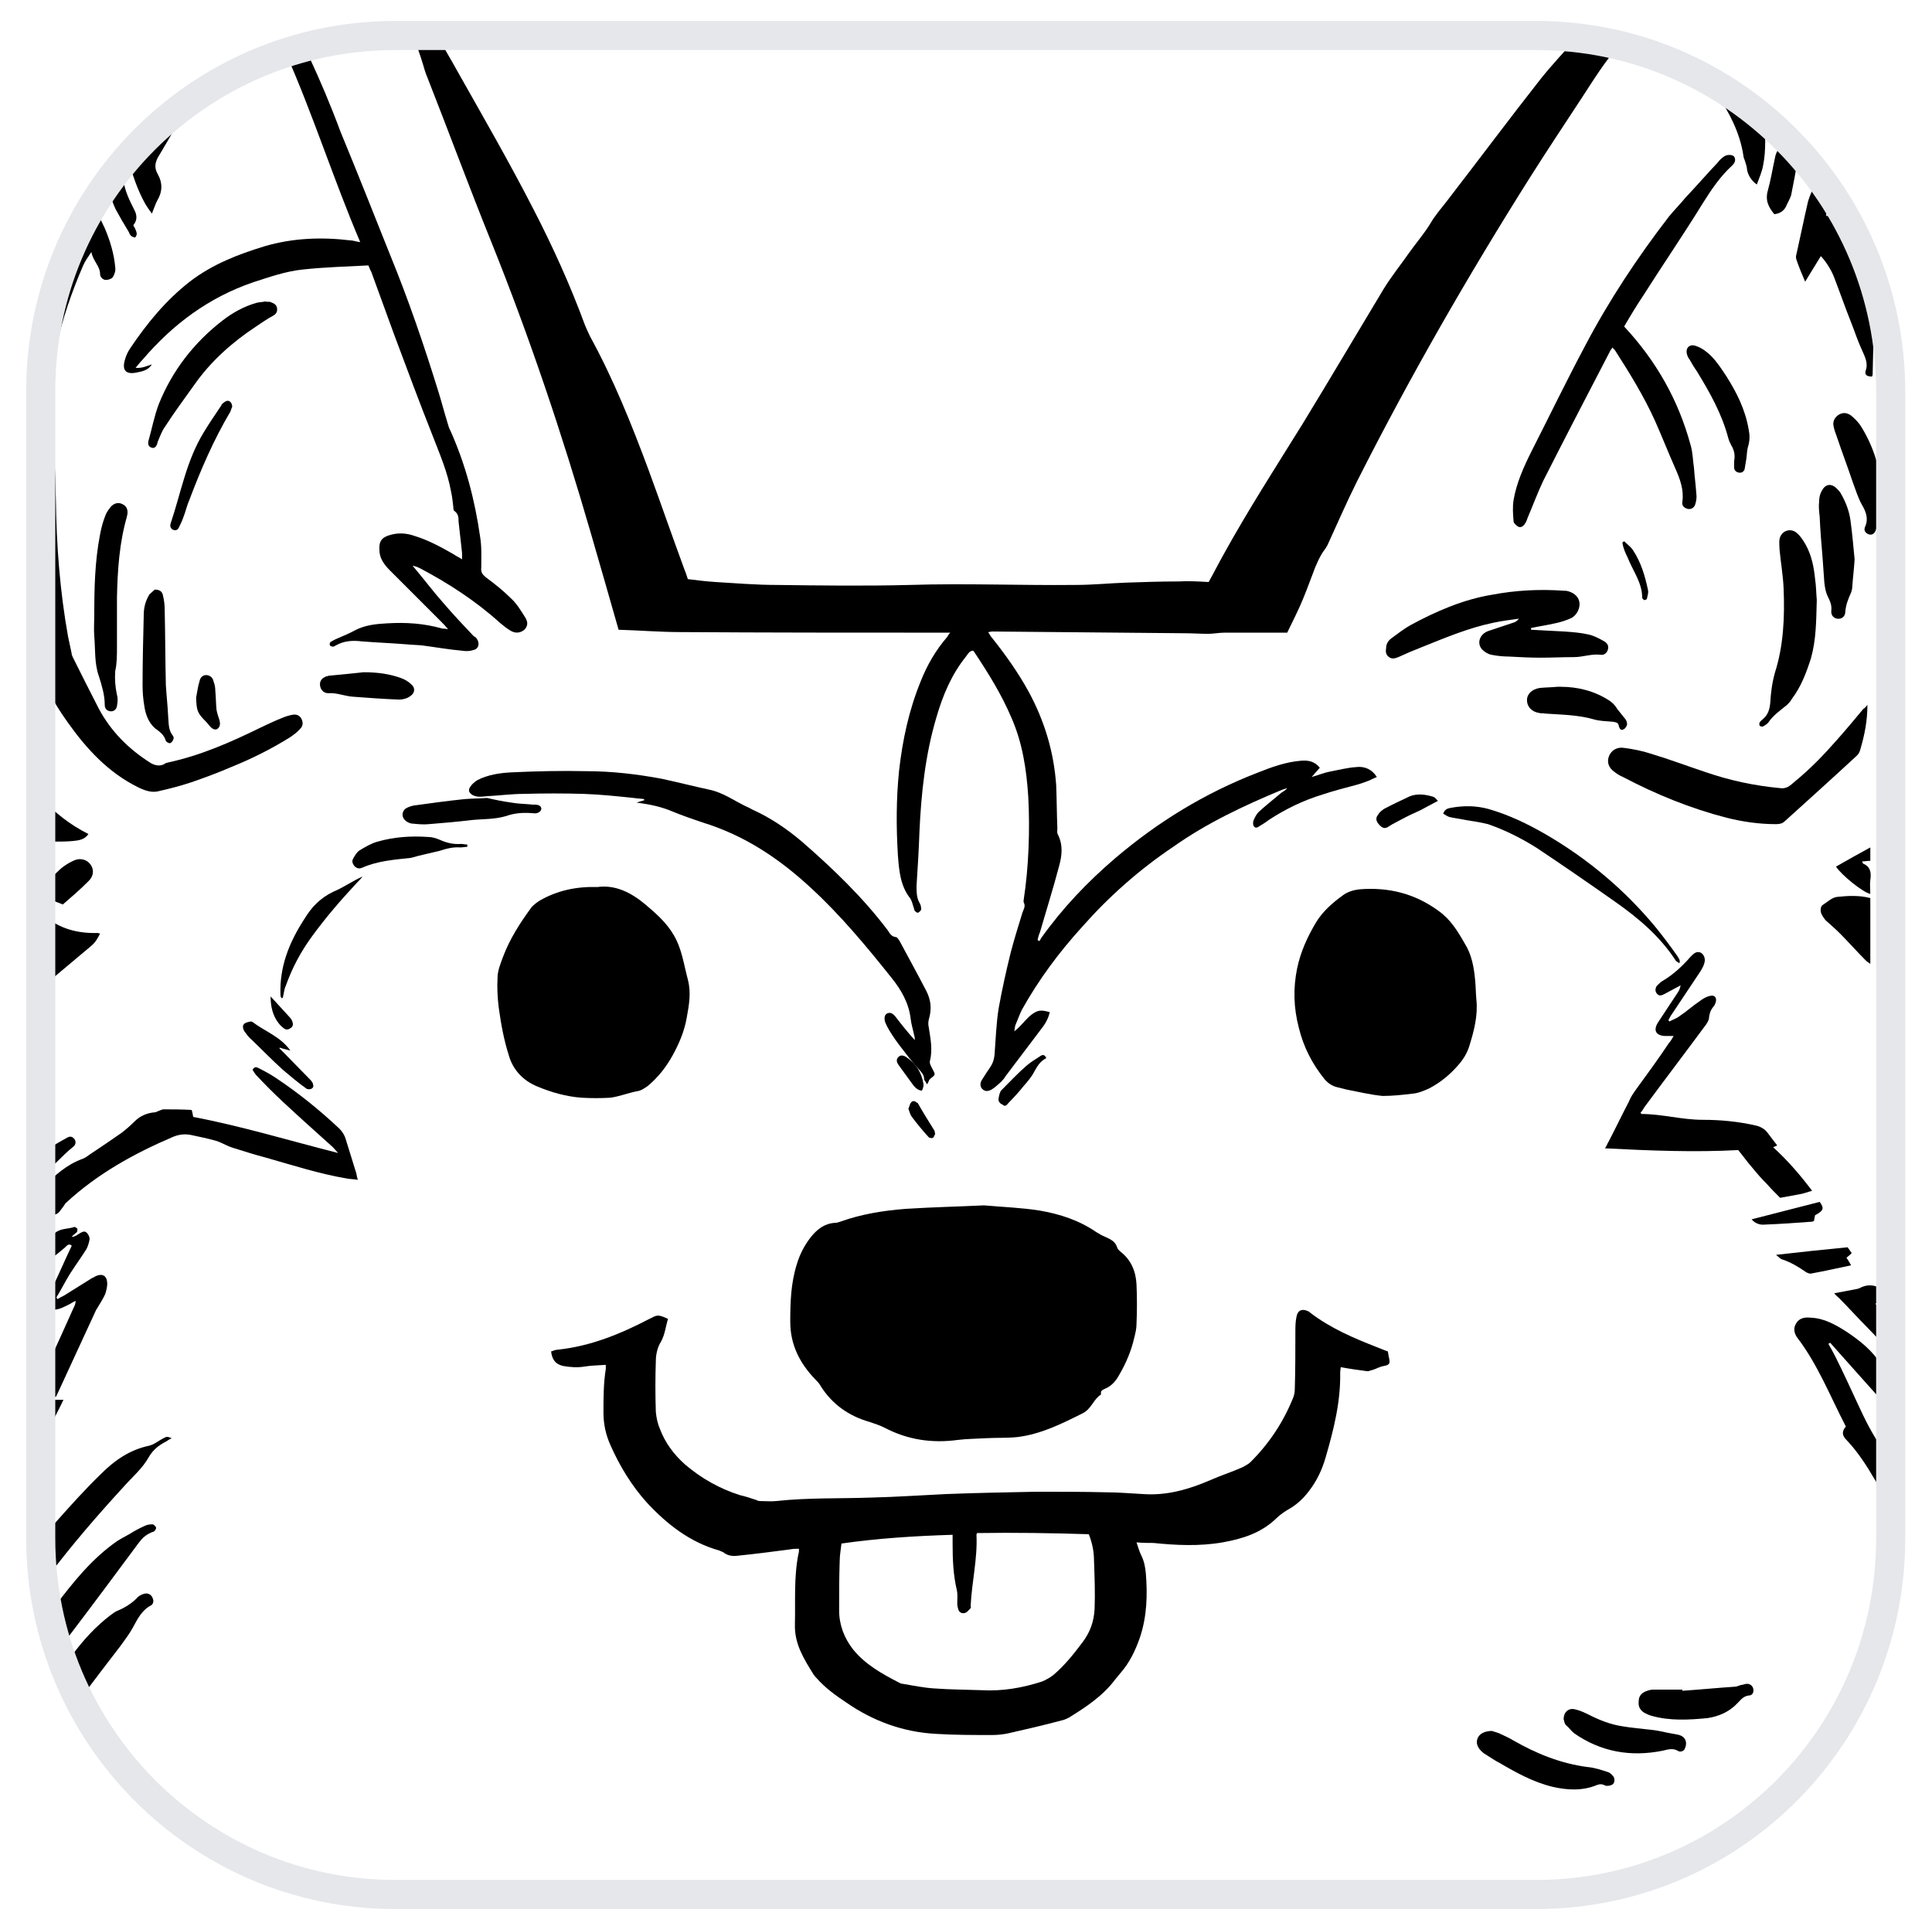 <?xml version="1.0" encoding="utf-8"?>
<!-- Generator: Adobe Illustrator 24.2.0, SVG Export Plug-In . SVG Version: 6.00 Build 0)  -->
<svg version="1.1" id="Layer_1" xmlns="http://www.w3.org/2000/svg" xmlns:xlink="http://www.w3.org/1999/xlink" x="0px" y="0px"
	 viewBox="0 0 332 331.6" enable-background="new 0 0 332 331.6" xml:space="preserve">
<g>
	<path fill="none" d="M187.1,263.7c-6.4-0.2-12.9-0.3-19.2-0.2c-0.1,0.2-0.1,0.3-0.1,0.3c0.2,4.1-0.8,8.1-1,12.2c0,0.1,0,0.3,0,0.4
		c-0.3,0.3-0.5,0.7-0.9,0.8c-0.5,0.2-1,0-1.2-0.5c-0.1-0.3-0.2-0.7-0.2-1.1c-0.1-0.8,0.1-1.7-0.1-2.4c-0.6-2.6-0.6-5.2-0.7-7.8
		c0-0.5,0-1,0-1.6c-6.5,0.2-12.8,0.6-19.1,1.5c-0.1,1-0.3,2-0.3,2.9c-0.1,2.9-0.1,5.8-0.1,8.6c0,2.5,0.9,4.8,2.4,6.7
		c2.1,2.6,4.9,4.2,7.9,5.7c0.2,0.1,0.4,0.2,0.6,0.2c1.8,0.3,3.6,0.7,5.5,0.8c2.7,0.2,5.4,0.1,8.1,0.3c3.6,0.2,7-0.4,10.4-1.5
		c0.7-0.2,1.3-0.6,1.9-1.1c1.9-1.6,3.5-3.6,5-5.6c1.4-1.7,2.1-3.7,2.1-5.8c0.1-2.7,0-5.4-0.1-8.1C188,266.7,187.7,265.2,187.1,263.7
		z"/>
	<path d="M322.9,224.9c-0.2-0.3-0.4-0.6-0.6-0.9c0,0,0.1-0.1,0.1-0.1c0.7,0.5,1.3,1,2.1,1.5c0-1.2,0-2.2,0-3.2
		c-1.5-1.1-3-1.9-4.9-0.9c-0.4,0.2-0.8,0.2-1.2,0.3c-1,0.2-2.1,0.4-3.2,0.6c0.3,0.4,0.6,0.6,0.8,0.8c1.7,1.7,3.3,3.5,5,5.2
		c1.3,1.3,2.5,2.7,3.8,4c0.1,0.1,0.1,0.2,0.2,0.3v-4.6C324.3,227,323.6,226,322.9,224.9z"/>
	<path d="M72.7,11.1c0.2,0.7,0.4,1.4,0.7,2.1c3.7,9.4,7.2,18.9,11,28.3c6.6,16.4,12.2,33.1,17.1,50c1.6,5.5,3.2,11.1,4.8,16.7
		c3.6,0.1,7.1,0.4,10.6,0.4c14.9,0.1,29.9,0.1,44.8,0.1c0.5,0,0.9,0,1.6,0c-0.3,0.3-0.4,0.5-0.5,0.7c-2,2.3-3.5,4.9-4.6,7.7
		c-2,4.9-3.1,10-3.7,15.3c-0.5,4.9-0.5,9.7-0.2,14.6c0.2,2.5,0.4,5.1,2,7.2c0.4,0.5,0.5,1.1,0.7,1.7c0.1,0.2,0.1,0.5,0.2,0.6
		c0.2,0.2,0.5,0.4,0.6,0.3c0.2-0.1,0.5-0.4,0.5-0.6c0-0.4-0.1-0.8-0.3-1.1c-0.5-0.9-0.5-1.9-0.5-2.9c0.2-3.1,0.4-6.2,0.5-9.3
		c0.3-6.6,1-13.2,2.9-19.6c1.1-3.8,2.6-7.4,5.1-10.5c0.3-0.4,0.6-1,1.2-1c0.1,0.1,0.2,0.1,0.2,0.2c2.4,3.6,4.7,7.3,6.4,11.3
		c1.9,4.3,2.6,8.9,2.9,13.6c0.3,5.5,0.1,12-0.8,17.8c0,0.1,0,0.2,0,0.3c0.4,0.7,0,1.2-0.2,1.8c-0.7,2.3-1.4,4.5-2,6.8
		c-0.8,3.2-1.5,6.4-2.1,9.7c-0.4,2.6-0.5,5.3-0.7,8c-0.1,0.8-0.3,1.4-0.7,2c-0.5,0.7-1,1.5-1.5,2.3c-0.3,0.5-0.3,1.1,0.1,1.5
		c0.5,0.5,1,0.4,1.6,0.1c0.3-0.2,0.6-0.4,0.8-0.6c0.6-0.5,1.2-1,1.6-1.7c2.2-2.9,4.4-5.8,6.5-8.6c0.5-0.7,0.9-1.5,1.1-2.4
		c-1.5-0.4-2-0.4-3.1,0.4c-0.8,0.6-1.4,1.4-2.1,2.1c-0.2,0.2-0.4,0.4-0.9,0.8c0.1-0.6,0.1-0.8,0.2-1.1c0.4-0.9,0.7-1.8,1.1-2.6
		c2.9-5.2,6.4-9.9,10.4-14.3c4.6-5.2,9.8-9.8,15.6-13.7c5.8-4.1,12.2-7.1,18.7-9.8c0.3-0.1,0.6-0.2,0.9-0.3c-0.3,0.4-0.7,0.6-1,0.8
		c-1.3,1.1-2.7,2.2-3.9,3.3c-0.4,0.4-0.7,1-0.9,1.5c-0.1,0.3-0.1,0.8,0.1,1c0.3,0.4,0.7,0.1,1-0.1c0.5-0.3,1-0.6,1.5-1
		c2.9-1.9,6-3.4,9.3-4.4c1.8-0.6,3.7-1.1,5.6-1.6c0.8-0.2,1.6-0.5,2.4-0.8c0.4-0.2,0.8-0.4,1.3-0.6c-0.8-1.3-2.1-1.9-3.6-1.7
		c-1.5,0.1-3,0.5-4.6,0.8c-1,0.2-1.9,0.6-3,0.9c0.5-0.6,1-1.1,1.4-1.6c-0.9-1.1-2-1.3-3.2-1.2c-2.6,0.2-5.1,1.1-7.6,2.1
		c-9,3.5-17,8.4-24.3,14.6c-4.8,4.1-9.1,8.6-12.8,13.8c-0.1,0.2-0.2,0.4-0.3,0.5c-0.1-0.1-0.2-0.1-0.3-0.2c0.1-0.4,0.2-0.9,0.4-1.3
		c1.1-3.8,2.3-7.6,3.3-11.4c0.5-1.8,0.7-3.6-0.2-5.4c-0.2-0.3-0.1-0.8-0.1-1.1c-0.1-2.5-0.1-4.9-0.2-7.4c-0.4-5.7-2-11-4.7-16
		c-1.8-3.3-4-6.4-6.4-9.4c-0.2-0.2-0.3-0.5-0.6-0.9c0.3,0,0.5-0.1,0.7-0.1c11,0.1,22,0.2,33.1,0.3c1.3,0,2.7,0.1,4,0.1
		c0.9,0,1.9-0.2,2.8-0.2c3.1,0,6.3,0,9.4,0c0.5,0,0.9,0,1.4,0c1-2.1,2-4,2.8-6c0.7-1.7,1.3-3.4,2-5.2c0.3-0.7,0.6-1.4,1-2.1
		c0.3-0.6,0.8-1.1,1.1-1.7c1.7-3.7,3.3-7.4,5.1-11c9.1-18,19.1-35.4,29.9-52.5c2.8-4.4,5.7-8.8,8.6-13.2c2.1-3.2,4.1-6.5,6.7-9.4
		c-2.4-0.6-4.8-1-7.3-1.3c-2.1,2.4-4.3,4.7-6.3,7.2c-5.5,7-10.8,14.1-16.2,21.1c-1,1.3-2,2.4-2.8,3.8c-1.1,1.8-2.5,3.4-3.7,5.1
		c-1.4,2-3,4-4.3,6.1c-4.7,7.8-9.3,15.6-14,23.3c-4.6,7.4-9.3,14.7-13.5,22.3c-0.9,1.6-1.7,3.2-2.6,4.8c-1.7-0.1-3.5-0.2-5.2-0.1
		c-3,0-5.9,0.1-8.9,0.2c-2.9,0.1-5.8,0.4-8.8,0.4c-9.5,0.1-18.9-0.3-28.4,0c-7.7,0.2-15.3,0.1-23,0c-3.5,0-7-0.3-10.4-0.5
		c-1.6-0.1-3.2-0.3-4.8-0.5c-0.2-0.7-0.4-1.2-0.6-1.7c-2.1-5.7-4.1-11.5-6.2-17.2c-2.9-7.8-6-15.5-10-22.8c-0.3-0.6-0.6-1.3-0.9-2
		c-2.5-6.8-5.5-13.4-8.8-19.8c-4.1-8-8.6-15.8-13-23.6c-1.2-2.2-2.6-4.4-3.7-6.7h-4.2C71.6,7.8,72.2,9.4,72.7,11.1z"/>
	<path d="M210.1,265c3.4-0.6,6.6-1.6,9.2-4.1c0.7-0.7,1.6-1.3,2.5-1.8c1.3-0.8,2.3-1.8,3.2-3c1.3-1.7,2.2-3.6,2.8-5.7
		c1.4-4.8,2.6-9.6,2.5-14.6c0-0.3,0.1-0.7,0.1-0.9c1.6,0.3,3.1,0.5,4.6,0.7c0.3,0,0.6-0.2,0.8-0.2c0.7-0.2,1.3-0.6,2-0.7
		c1-0.2,1.1-0.4,0.9-1.4c-0.1-0.3-0.1-0.6-0.2-1.1c-0.5-0.2-1.1-0.4-1.8-0.7c-4.1-1.6-8.1-3.3-11.6-6c-0.1-0.1-0.2-0.2-0.3-0.2
		c-1-0.5-1.8-0.2-2,0.9c-0.2,0.9-0.2,1.8-0.2,2.7c0,3.3,0,6.5-0.1,9.8c0,0.5-0.1,1-0.3,1.5c-1.7,4.2-4.1,7.8-7.3,11
		c-0.4,0.4-0.9,0.6-1.4,0.9c-1.8,0.8-3.7,1.4-5.5,2.2c-3.7,1.6-7.5,2.7-11.6,2.4c-2.1-0.1-4.1-0.3-6.2-0.3c-4-0.1-8-0.1-12-0.1
		c-5.2,0.1-10.4,0.2-15.6,0.4c-4.3,0.2-8.5,0.5-12.8,0.6c-5.5,0.2-10.9,0-16.4,0.6c-0.9,0.1-1.9,0-2.8,0c-0.3,0-0.5-0.1-0.7-0.2
		c-0.9-0.3-1.8-0.6-2.7-0.8c-3.5-1.1-6.7-2.9-9.5-5.3c-1.9-1.7-3.4-3.7-4.3-6.1c-0.4-0.9-0.6-1.9-0.7-2.9c-0.1-2.9-0.1-5.9,0-8.8
		c0-1.1,0.3-2.4,0.9-3.3c0.7-1.3,0.8-2.7,1.2-3.9c-1.8-0.8-1.8-0.7-3.2,0c-5,2.6-10.1,4.7-15.8,5.3c-0.4,0-0.7,0.2-1.1,0.3
		c0.2,1.5,0.8,2.2,2.1,2.5c1.2,0.2,2.4,0.3,3.6,0.1c1.2-0.2,2.4-0.2,3.7-0.3c0,0.3,0,0.5,0,0.7c-0.4,2.5-0.4,5-0.4,7.5
		c0,2,0.4,3.8,1.2,5.6c1.6,3.6,3.6,6.9,6.2,9.8c3.5,3.8,7.5,6.9,12.5,8.3c0.2,0.1,0.5,0.2,0.7,0.3c0.7,0.6,1.6,0.7,2.4,0.6
		c3-0.3,6.1-0.7,9.1-1.1c0.5-0.1,0.9-0.1,1.5-0.1c0,0.4,0,0.6-0.1,0.9c-0.8,4-0.5,8.1-0.6,12.1c-0.1,3.4,1.6,6,3.2,8.6
		c0.2,0.3,0.4,0.5,0.6,0.7c1.4,1.6,3.2,2.9,5,4.1c4.6,3.2,9.8,5.1,15.4,5.4c3.2,0.2,6.4,0.2,9.7,0.2c0.9,0,1.9-0.1,2.8-0.3
		c3.1-0.7,6.1-1.4,9.1-2.2c0.5-0.1,0.9-0.3,1.3-0.5c2.9-1.8,5.8-3.7,7.9-6.5c0.3-0.4,0.6-0.7,0.9-1.1c1.6-1.8,2.6-3.9,3.4-6.2
		c1.2-3.6,1.3-7.3,1-11c-0.1-1.1-0.3-2.1-0.8-3.1c-0.3-0.6-0.5-1.3-0.8-2.2c1.1,0.1,2,0.1,2.9,0.1
		C202.1,265.5,206.1,265.7,210.1,265z M188.1,276.4c-0.1,2.2-0.8,4.1-2.1,5.8c-1.5,2-3.1,4-5,5.6c-0.5,0.4-1.2,0.8-1.9,1.1
		c-3.4,1.1-6.8,1.7-10.4,1.5c-2.7-0.1-5.4-0.1-8.1-0.3c-1.8-0.1-3.7-0.5-5.5-0.8c-0.2,0-0.4-0.1-0.6-0.2c-2.9-1.5-5.8-3.1-7.9-5.7
		c-1.5-1.9-2.4-4.2-2.4-6.7c0-2.9,0-5.8,0.1-8.6c0-0.9,0.2-1.9,0.3-2.9c6.3-0.9,12.6-1.3,19.1-1.5c0,0.6,0,1.1,0,1.6
		c0,2.6,0.1,5.2,0.7,7.8c0.2,0.8,0.1,1.6,0.1,2.4c0,0.4,0.1,0.8,0.2,1.1c0.2,0.5,0.7,0.7,1.2,0.5c0.3-0.1,0.6-0.5,0.9-0.8
		c0.1-0.1,0-0.2,0-0.4c0.2-4.1,1.2-8.1,1-12.2c0,0,0-0.1,0.1-0.3c6.4-0.1,12.8,0,19.2,0.2c0.6,1.5,0.9,3,0.9,4.6
		C188.1,271,188.2,273.7,188.1,276.4z"/>
	<path d="M155.6,207.7c-3.8,0.3-7.6,0.9-11.2,2.2c-0.3,0.1-0.6,0.2-0.9,0.2c-1.8,0.1-3.1,1.1-4.2,2.5c-1.1,1.4-1.9,3-2.4,4.7
		c-1,3.2-1.1,6.5-1.1,9.8c0,3.9,1.6,7.1,4.3,9.9c0.3,0.3,0.7,0.7,0.9,1.1c2,3.2,4.9,5.2,8.4,6.2c0.9,0.3,1.8,0.6,2.6,1
		c4,2.1,8.2,2.7,12.6,2.1c1.6-0.2,3.3-0.2,4.9-0.3c1.8-0.1,3.6,0,5.4-0.2c4-0.5,7.6-2.3,11.2-4.1c1.5-0.8,1.8-2.4,3.1-3.2
		c0,0,0-0.1,0-0.1c-0.1-0.6,0.3-0.7,0.7-0.9c1.2-0.5,1.9-1.4,2.5-2.5c1.1-1.9,2-4,2.5-6.2c0.2-0.8,0.4-1.6,0.4-2.4
		c0.1-2.3,0.1-4.6,0-6.8c-0.1-2.2-0.9-4.2-2.7-5.6c-0.2-0.2-0.5-0.4-0.6-0.7c-0.3-1.1-1.2-1.5-2.1-1.9c-0.5-0.2-1-0.5-1.5-0.8
		c-2.9-2-6.2-3.1-9.7-3.7c-3.1-0.5-6.2-0.6-9.6-0.9C165,207.3,160.3,207.4,155.6,207.7z"/>
	<path d="M87.4,181.2c0.7,2.6,2.5,4.5,5,5.5c2.4,1,4.9,1.7,7.5,1.9c1.7,0.1,3.4,0.1,5,0c1.5-0.2,3-0.8,4.5-1.1
		c0.8-0.1,1.3-0.5,1.9-0.9c1.8-1.5,3.2-3.3,4.3-5.3c1.1-2,2-4.1,2.4-6.4c0.4-2.2,0.8-4.3,0.2-6.6c-0.7-2.6-1-5.2-2.4-7.6
		c-1.2-2.1-3-3.7-4.9-5.3c-2.5-2.1-5.2-3.4-8.2-3c-3.7-0.1-6.9,0.6-9.9,2.3c-0.5,0.3-1,0.7-1.4,1.1c-2,2.7-3.8,5.5-5,8.7
		c-0.4,1.1-0.9,2.3-0.9,3.5c-0.1,1.7,0,3.5,0.2,5.1C86.1,176,86.6,178.7,87.4,181.2z"/>
	<path d="M242.8,187.9c1-0.1,1.9-0.5,2.8-0.9c1.9-1,3.5-2.3,4.9-3.9c0.9-1,1.6-2.1,2-3.4c0.8-2.6,1.5-5.2,1.2-8
		c-0.1-1.1-0.1-2.2-0.2-3.2c-0.2-2.3-0.6-4.5-1.8-6.4c-1.2-2.1-2.4-4.1-4.5-5.6c-4.1-3-8.6-4.1-13.6-3.7c-0.9,0.1-2,0.4-2.8,1
		c-1.8,1.3-3.5,2.8-4.6,4.6c-1.5,2.5-2.7,5.1-3.3,8c-0.7,3.4-0.6,6.8,0.3,10.2c0.8,3.3,2.3,6.2,4.4,8.8c0.6,0.7,1.3,1.2,2.2,1.4
		c0.5,0.1,1.1,0.3,1.6,0.4c2.1,0.4,4.1,0.9,6.2,1.1C239.4,188.3,241.1,188.1,242.8,187.9z"/>
	<path d="M61.9,41.6c-0.8-0.1-1.2-0.3-1.7-0.3c-5-0.6-9.9-0.4-14.7,1c-4.6,1.4-9,3.1-12.9,6.1c-4.1,3.2-7.3,7.1-10.2,11.4
		c-0.4,0.6-0.7,1.2-0.9,1.9c-0.6,1.9,0.1,2.7,2,2.3c1-0.2,2-0.4,2.6-1.4c-0.9,0.3-1.7,0.7-2.8,0.6c0.5-0.6,0.8-1,1.2-1.4
		c5.2-6.1,11.4-10.7,19-13.3c2.8-0.9,5.6-1.9,8.6-2.2c3.7-0.4,7.4-0.5,11.2-0.7c0.2,0.4,0.3,0.8,0.5,1.1c1.3,3.6,2.6,7.1,3.9,10.7
		c2.2,5.9,4.4,11.8,6.7,17.6c1.2,3.1,2.5,6.1,3.1,9.4c0.2,0.9,0.3,1.8,0.4,2.7c0,0.2,0,0.6,0.2,0.7c0.7,0.5,0.7,1.2,0.7,1.8
		c0.2,1.8,0.4,3.6,0.6,5.4c0,0.3,0,0.6,0,1.1c-0.6-0.4-1.1-0.6-1.5-0.9c-2.1-1.2-4.3-2.4-6.6-3.1c-1.4-0.5-2.8-0.6-4.2-0.2
		c-1.5,0.4-2,1.1-1.9,2.6c0,1.4,0.8,2.5,1.8,3.5c2.9,2.9,5.8,5.8,8.7,8.7c0.4,0.4,0.8,0.8,1.3,1.4c-0.6-0.1-0.8-0.1-1-0.1
		c-3.1-0.9-6.3-1.1-9.5-0.9c-1.9,0.1-3.8,0.3-5.5,1.2c-0.9,0.5-1.9,0.9-2.8,1.3c-0.5,0.2-0.9,0.4-1.4,0.7c-0.1,0.1-0.2,0.4-0.1,0.6
		c0.1,0.1,0.3,0.2,0.5,0.2c0.2,0,0.3-0.1,0.5-0.2c1.4-0.8,2.9-0.9,4.5-0.7c2.5,0.2,5.1,0.3,7.6,0.5c0.9,0.1,1.9,0.1,2.8,0.2
		c2.3,0.3,4.5,0.7,6.8,0.9c0.6,0.1,1.3,0.1,1.9-0.1c1-0.2,1.2-1.2,0.6-2c-0.1-0.2-0.3-0.3-0.5-0.4c-1.8-1.9-3.6-3.8-5.3-5.8
		c-1.6-1.8-3.1-3.8-4.7-5.7c-0.2-0.2-0.3-0.4-0.5-0.6c0.6,0.1,1,0.3,1.4,0.5c4.9,2.6,9.5,5.6,13.6,9.3c0.6,0.5,1.2,1,1.9,1.4
		c0.9,0.5,1.7,0.3,2.3-0.2c0.6-0.6,0.7-1.3,0.1-2.2c-0.7-1.1-1.4-2.3-2.4-3.2c-1.3-1.3-2.8-2.5-4.3-3.6c-0.6-0.5-0.9-0.9-0.8-1.7
		c0-1.8,0.1-3.5-0.2-5.3c-0.9-6.3-2.5-12.4-5.1-18.2c-0.3-0.5-0.4-1.1-0.6-1.7c-0.5-1.6-0.9-3.2-1.4-4.8c-2.5-8.1-5.2-16-8.4-23.8
		c-2.8-7-5.6-14.1-8.5-21.1C56.8,18,55,13.8,53.1,9.7c-0.2-0.5-0.5-1.1-0.8-1.6c-1.1,0.3-2.2,0.6-3.2,1
		C53.8,19.7,57.3,30.8,61.9,41.6z"/>
	<path d="M7,67.2v49.1c1.4,2.8,2.9,5.4,4.7,7.9c3.2,4.5,6.9,8.5,11.9,11c1.2,0.6,2.5,1.1,3.8,0.7c1.8-0.4,3.7-0.9,5.5-1.5
		c2.3-0.8,4.5-1.6,6.8-2.6c3.5-1.4,6.9-3.1,10.1-5.1c0.6-0.4,1.3-0.9,1.8-1.5c0.5-0.5,0.5-1.1,0.2-1.7c-0.3-0.6-0.9-0.8-1.5-0.7
		c-0.6,0.1-1.2,0.3-1.7,0.5c-1.3,0.5-2.5,1.1-3.8,1.7c-5.1,2.5-10.3,4.8-15.9,6c-0.3,0.1-0.5,0.1-0.7,0.3c-0.8,0.4-1.6,0.2-2.3-0.2
		c-3.8-2.4-6.8-5.4-8.9-9.3c-1.5-2.9-3-5.9-4.5-8.9c-0.1-0.2-0.2-0.5-0.2-0.7c-0.2-0.9-0.4-1.9-0.6-2.8c-1.4-7.8-2-15.7-2.1-23.6
		c-0.1-4.8-0.2-9.6-1.3-14.2c-0.2-1-0.3-1.9-0.5-2.9c-0.1-0.7-0.2-1.4-0.4-2.3c1-2,1.6-4.3,2.2-6.6c1.1-4.9,2.7-9.6,4.7-14.2
		c0.3-0.7,0.8-1.4,1.4-2.3c0.3,1.6,1.5,2.4,1.5,3.8c0,0.5,0.5,1,1,1c0.4,0,1-0.2,1.2-0.5c0.3-0.5,0.5-1.1,0.4-1.7
		c-0.2-2.3-0.9-4.6-1.8-6.7c-0.6-1.3-1.3-2.6-2-3.9c0,0,0-0.1-0.1-0.1c-0.7,1.1-1.3,2.2-1.9,3.4c0.1,0.3,0.2,0.6,0.3,1
		c-0.4,0.1-0.7,0.1-0.9,0.2C9.4,48,7,57.4,7,67.2z"/>
	<path d="M159.2,170.3c-1.5-2.9-3.1-5.8-4.6-8.6c-0.2-0.3-0.4-0.7-0.7-0.7c-0.7-0.1-1-0.6-1.3-1.1c-4.3-5.7-9.4-10.6-14.8-15.3
		c-2.6-2.2-5.4-4.1-8.5-5.5c-0.4-0.2-0.7-0.4-1-0.5c-2.1-1-4-2.4-6.3-2.9c-2.8-0.6-5.5-1.3-8.3-1.9c-4.3-0.8-8.6-1.3-12.9-1.3
		c-4.3-0.1-8.6,0-12.9,0.2c-2,0.1-4,0.4-5.8,1.3c-0.5,0.3-1,0.7-1.3,1.2c-0.4,0.6-0.2,1,0.4,1.4c0.8,0.4,1.6,0.3,2.4,0.2
		c2.1-0.1,4.3-0.4,6.4-0.4c3.4-0.1,6.9-0.1,10.3,0c2.9,0.1,5.7,0.4,8.6,0.7c0.6,0.1,1.2,0.1,1.8,0.2c0,0.1,0,0.2,0,0.2
		c-0.4,0.1-0.7,0.2-1.3,0.4c2.3,0.3,4.2,0.7,6.1,1.5c1.7,0.7,3.4,1.3,5.2,1.9c7.2,2.2,13.2,6.2,18.7,11.3c5.1,4.7,9.5,10,13.8,15.4
		c1.7,2.1,3,4.4,3.3,7.1c0.1,0.9,0.4,1.8,0.6,2.8c0.1,0.3,0.1,0.5,0.1,0.8c-1.2-1.3-2.3-2.7-3.3-4c-0.5-0.6-0.9-0.8-1.4-0.6
		c-0.5,0.2-0.6,0.8-0.4,1.5c0.2,0.5,0.4,0.9,0.7,1.4c0.6,1,1.3,2,2,2.9c1,1.3,1.9,2.5,3,3.7c0.5,0.6,1,1,1,1.8
		c0,0.2,0.2,0.3,0.5,0.9c0.3-0.4,0.3-0.7,0.5-0.9c1-0.8,1-0.7,0.4-1.8c-0.2-0.4-0.5-0.9-0.4-1.3c0.5-2,0.1-3.8-0.2-5.8
		c-0.1-0.4-0.1-0.9,0-1.3C160.2,173.2,159.9,171.7,159.2,170.3z"/>
	<path d="M296.4,26.8c-0.5,0.3-0.9,0.7-1.2,1.1c-1.9,2-3.7,4.1-5.6,6.1c-0.9,1.1-1.9,2.1-2.8,3.2c-5.4,7-10.3,14.4-14.4,22.2
		c-3.2,6-6.2,12.2-9.3,18.3c-1.3,2.6-2.5,5.3-3,8.2c-0.2,1.2-0.1,2.5,0,3.7c0,0.3,0.5,0.7,0.8,0.9c0.5,0.2,0.9-0.1,1.2-0.6
		c0.2-0.3,0.3-0.6,0.4-0.9c0.9-2.1,1.7-4.3,2.7-6.4c3.8-7.5,7.7-15,11.6-22.5c0.1-0.1,0.2-0.2,0.3-0.4c0.2,0.3,0.4,0.4,0.5,0.6
		c2.5,3.9,4.9,7.8,6.8,12c1.2,2.7,2.3,5.5,3.5,8.2c0.8,1.8,1.5,3.7,1.2,5.7c-0.1,0.6,0.2,1,0.8,1.2c0.6,0.2,1.2-0.1,1.4-0.7
		c0.2-0.6,0.3-1.3,0.2-1.9c-0.1-1.5-0.3-2.9-0.4-4.4c-0.2-1.3-0.2-2.7-0.6-4c-2.1-7.7-5.9-14.4-11.4-20.3c1.1-1.9,2.2-3.7,3.4-5.5
		c3.3-5.2,6.8-10.3,10-15.5c1.5-2.4,3.1-4.8,5.2-6.7c0.5-0.5,0.6-1,0.3-1.5C297.7,26.6,297,26.5,296.4,26.8z"/>
	<path d="M281.2,187.1c-0.5,0.7-1,1.4-1.3,2.2c-1.2,2.3-2.3,4.6-3.5,6.9c-0.2,0.3-0.3,0.7-0.6,1.1c7.8,0.4,15.4,0.7,22.9,0.3
		c0.9,1.1,1.6,2.1,2.4,3c0.8,1,1.6,1.9,2.5,2.8c0.7,0.8,1.5,1.6,2.3,2.4c1.1-0.2,2.2-0.4,3.3-0.6c0.7-0.1,1.4-0.4,2.2-0.6
		c-2.1-2.8-4.2-5.2-6.7-7.5c0.3-0.1,0.5-0.2,0.7-0.3c-0.6-0.8-1.1-1.4-1.6-2.1c-0.5-0.7-1.2-1.1-2-1.3c-3-0.7-6.1-1-9.2-1
		c-3.6,0-7-1-10.5-1c0,0-0.1-0.1-0.2-0.2c0.3-0.3,0.5-0.7,0.7-1c3.4-4.6,6.9-9.2,10.3-13.8c0.4-0.5,0.8-1.1,0.8-1.7
		c0.1-0.7,0.3-1.2,0.7-1.7c0.2-0.2,0.3-0.4,0.4-0.7c0.3-0.8-0.1-1.4-0.9-1.2c-0.6,0.1-1.3,0.5-1.8,0.9c-1.2,0.8-2.3,1.8-3.5,2.6
		c-0.5,0.4-1.2,0.6-1.7,0.9c-0.1-0.1-0.1-0.1-0.2-0.2c0.2-0.4,0.4-0.8,0.7-1.2c1.6-2.4,3.2-4.8,4.8-7.2c0.3-0.5,0.6-1,0.7-1.5
		c0.2-0.7-0.1-1.4-0.6-1.7c-0.6-0.3-1.1,0-1.5,0.4c-0.1,0.1-0.2,0.2-0.3,0.3c-1.4,1.6-3,3.1-4.9,4.2c-0.3,0.2-0.6,0.5-0.9,0.8
		c-0.3,0.5-0.3,1,0.1,1.4c0.4,0.4,0.8,0.2,1.2,0c0.9-0.5,1.9-1,2.8-1.5c-0.1,0.6-0.3,1-0.6,1.4c-1.1,1.7-2.2,3.3-3.3,5
		c-0.8,1.3-0.4,2.2,1.2,2.3c0.4,0,0.9,0,1.5,0c-0.3,0.5-0.5,0.9-0.8,1.2C285,181.9,283.1,184.5,281.2,187.1z"/>
	<path d="M7.2,211.1C7.2,211.1,7.2,211.1,7.2,211.1C7.2,211.1,7.2,211.1,7.2,211.1z"/>
	<path d="M7.2,211.1c0.4-0.5,0.9-1.1,1.3-1.6c0.3-0.3,0.5-0.7,0.8-0.8c0.8-0.1,1.1-0.8,1.5-1.3c0.2-0.2,0.3-0.5,0.5-0.7
		c5.4-5,11.7-8.5,18.5-11.4c1-0.4,2-0.5,3-0.3c1.4,0.3,2.9,0.6,4.3,1c0.3,0.1,0.6,0.2,0.8,0.3c0.7,0.3,1.4,0.7,2.1,0.9
		c1.9,0.6,3.8,1.2,5.7,1.7c4.6,1.3,9.2,2.8,14,3.6c0.6,0.1,1.1,0.1,1.8,0.2c-0.2-0.5-0.2-0.9-0.3-1.2c-0.6-1.9-1.2-3.9-1.8-5.8
		c-0.2-0.7-0.6-1.3-1.1-1.8c-3.4-3.2-7-6.1-10.9-8.7c-0.9-0.6-1.8-1.1-2.8-1.6c-0.4-0.2-0.8-0.5-1.2,0.2c0.2,0.3,0.4,0.7,0.7,1
		c1.4,1.5,2.9,3,4.4,4.4c2.9,2.7,5.8,5.3,8.7,7.9c0.3,0.3,0.6,0.7,0.9,1c-8.3-2.1-16.5-4.6-24.9-6.2c-0.1-0.5-0.2-1.2-0.3-1.2
		c-1.7-0.1-3.3-0.1-4.9-0.1c-0.1,0-0.2,0.1-0.3,0.1c-0.3,0.1-0.7,0.3-1,0.4c-1.4,0.1-2.6,0.6-3.6,1.6c-0.7,0.7-1.5,1.4-2.3,2
		c-1.7,1.2-3.5,2.4-5.3,3.6c-0.4,0.3-0.8,0.6-1.3,0.8c-2.8,1-4.8,2.9-6.9,4.9c-0.1,0.1-0.2,0.2-0.3,0.3v6.5
		C7.1,211,7.2,211,7.2,211.1C7.2,211.1,7.2,211.1,7.2,211.1z"/>
	<path d="M283.7,129.5c-1.5-0.5-3.1-0.8-4.6-1c-1.2-0.2-2.2,0.4-2.6,1.4c-0.4,1-0.1,2,0.9,2.7c0.5,0.4,1,0.7,1.5,0.9
		c5.7,3,11.6,5.4,17.8,7c2.8,0.7,5.6,1.1,8.5,1.1c0.6,0,1.1-0.1,1.5-0.5c4.1-3.7,8.2-7.4,12.2-11.1c0.4-0.3,0.7-0.8,0.8-1.3
		c0.7-2.4,1.2-4.8,1.2-7.6c-0.3,0.4-0.5,0.6-0.7,0.7c-1.5,1.8-3,3.6-4.6,5.4c-2.2,2.5-4.5,4.9-7.2,7.1c-0.8,0.7-1.4,1.3-2.6,1.1
		c-4.3-0.4-8.5-1.3-12.6-2.7C290.2,131.7,287,130.5,283.7,129.5z"/>
	<path d="M242.4,107.4c-1.1,0.6-2.1,1.4-3.2,2.2c-0.6,0.4-1,1-1,1.7c-0.1,0.6-0.1,1.2,0.5,1.6c0.5,0.4,1.1,0.2,1.6,0
		c1.3-0.6,2.7-1.2,4-1.7c4-1.6,8-3.3,12.3-4.2c1.4-0.3,2.9-0.5,4.4-0.7c-0.2,0.3-0.5,0.5-0.7,0.6c-1.5,0.5-3,1-4.5,1.5
		c-1.5,0.5-2.1,2.1-1.1,3.2c0.4,0.4,1,0.8,1.6,0.9c1,0.2,2,0.3,2.9,0.3c1.8,0.1,3.7,0.2,5.5,0.2c1.9,0,3.9-0.1,5.8-0.1
		c1.5,0,3-0.6,4.6-0.4c0.6,0.1,1.1-0.4,1.2-0.9c0.2-0.6-0.1-1.1-0.6-1.4c-0.9-0.5-1.8-1-2.8-1.2c-1.3-0.3-2.7-0.4-4.1-0.5
		c-1.9-0.1-3.8-0.2-5.7-0.3c0-0.1,0-0.2,0-0.3c1.4-0.3,2.8-0.5,4.1-0.8c1-0.2,1.9-0.5,2.8-0.9c1-0.5,1.6-1.8,1.4-2.8
		c-0.2-1-1.1-1.7-2.3-1.9c-0.1,0-0.2,0-0.3,0c-4.2-0.3-8.3-0.1-12.5,0.7C251.5,103,246.8,105,242.4,107.4z"/>
	<path d="M324.9,252.5c-0.1-0.2-0.2-0.5-0.2-0.7c0-1.1-0.5-2-1.1-2.8c-1.9-2.5-3.2-5.3-4.5-8.1c-1.2-2.6-2.4-5.2-3.7-7.8
		c-0.4-0.8-0.8-1.5-1.2-2.2c0.1-0.1,0.2-0.1,0.3-0.2c3.3,3.7,6.5,7.3,10,11.2c0-2,0-3.9,0-5.7c0-0.2-0.2-0.5-0.4-0.7
		c-0.3-0.3-0.6-0.6-0.8-1c-1.5-2.4-3.6-4.1-6-5.7c-1.9-1.2-3.8-2.3-6.1-2.4c-1-0.1-1.9,0-2.5,0.9c-0.6,0.9-0.4,1.8,0.2,2.6
		c3.5,4.6,5.6,10,8.3,15.2c-0.7,0.8-0.7,1.5,0.1,2.3c1.9,2,3.4,4.3,4.8,6.7c0.4,0.7,0.9,1.4,1.4,2c0.3,0.4,0.7,0.8,1.2,0.7
		c0.1-0.3,0.2-0.6,0.3-0.9V252.5z"/>
	<path d="M314.5,33c-0.5-0.7-0.9-1.3-1.4-2c-0.5,0-0.9,0.3-1.2,0.8c-0.5,0.9-0.9,1.8-1.2,2.8c-0.7,3-1.3,6-2,9.1
		c-0.1,0.3-0.1,0.6,0,0.9c0.4,1.2,0.9,2.4,1.5,3.8c0.9-1.5,1.8-2.9,2.7-4.4c1,1.1,1.8,2.4,2.3,3.7c1,2.6,1.9,5.2,2.9,7.7
		c0.6,1.5,1.1,3.1,1.8,4.6c0.5,1.2,1.2,2.3,0.7,3.7c-0.2,0.7,0.2,1,1.1,1c0-0.1,0.1-0.2,0.1-0.4c0.1-3.9,0.2-7.8,0.2-11.7
		c0-0.3,0-0.5-0.1-0.8c-1.2-4.2-2.5-8.4-4.5-12.3c-0.7-1.4-1.6-2.5-3.6-2.4c0.2-1.4,0.3-2.6,0.5-3.8C314.5,33.1,314.5,33.1,314.5,33
		z"/>
	<path d="M304.2,120.8c-0.1,1.1-0.4,2-1.2,2.7c-0.2,0.2-0.5,0.4-0.6,0.6c-0.1,0.1-0.1,0.5,0,0.6c0.1,0.1,0.4,0.2,0.6,0.1
		c0.3-0.2,0.7-0.4,0.9-0.7c0.8-1.2,2.1-2.1,3.2-3c0.3-0.3,0.6-0.6,0.8-1c1.6-2.1,2.5-4.5,3.3-7c0.9-3.2,0.9-6.4,1-10
		c-0.1-1.1-0.1-2.4-0.3-3.7c-0.2-2-0.6-4-1.6-5.8c-0.4-0.7-0.9-1.5-1.5-2c-1.1-1-2.7-0.4-3,1c-0.1,0.6,0,1.2,0,1.8
		c0.2,2.2,0.6,4.4,0.7,6.7c0.2,4.9,0,9.8-1.5,14.5C304.5,117.4,304.3,119.1,304.2,120.8z"/>
	<path d="M18.1,222.3c0.2-0.7,0.4-1.4,0.3-2.1c-0.1-1-0.8-1.4-1.8-1c-0.3,0.1-0.5,0.3-0.8,0.4c-1.6,1-3.2,2-4.8,3
		c-0.4,0.2-0.8,0.4-1.1,0.6c-0.1-0.1-0.2-0.2-0.2-0.3c0.8-1.3,1.5-2.7,2.3-4c0.9-1.4,1.9-2.8,2.8-4.2c0.3-0.5,0.5-1.2,0.6-1.8
		c0-0.4-0.2-0.8-0.5-1.1c-0.4-0.4-0.8-0.1-1.2,0.1c-0.4,0.2-0.7,0.6-1.4,0.6c0.4-0.4,0.7-0.6,0.9-0.8c0.1-0.1,0.1-0.4,0.1-0.6
		c-0.1-0.1-0.4-0.3-0.5-0.3c-1.1,0.4-2.3,0.2-3.3,1c-0.6,0.5-1.3,0.9-1.9,1.4c-0.2,0.2-0.4,0.6-0.4,0.8c0,0.8,0.1,1.6,0.2,2.6
		c0.6-0.2,1.1-0.2,1.5-0.5c0.8-0.5,1.6-1.2,2.3-1.8c0.3-0.3,0.6-0.7,1.1-0.3c0,0.1,0,0.2-0.1,0.3c-1,2.1-1.9,4.2-2.9,6.3
		c-0.4,0.9-0.7,1.8-1,2.8c-0.4,1.2,0.1,1.8,1.3,1.6c0.7-0.1,1.3-0.4,1.9-0.7c0.5-0.2,1-0.6,1.5-0.8c0,0.5-0.2,0.9-0.4,1.3
		c-1.4,3.1-2.8,6.3-4.3,9.4c-0.9,1.9-0.6,3.8-0.4,5.8c0.6,0,1.2,0,1.7,0c0.1-0.2,0.2-0.4,0.3-0.6c2.2-4.8,4.4-9.5,6.6-14.3
		C17.1,224.1,17.7,223.2,18.1,222.3z"/>
	<path d="M20.1,111.1c0-2.8,0-5.7,0-8.5c0.1-4.6,0.4-9.3,1.7-13.8c0-0.2,0.1-0.3,0.1-0.5c0.1-0.8-0.2-1.4-0.9-1.7
		c-0.6-0.3-1.3-0.2-1.9,0.4c-0.4,0.5-0.8,1-1,1.6c-0.4,1-0.7,2.1-0.9,3.2c-0.9,4.6-1,9.2-1,13.9c0,1.2-0.1,2.4,0,3.6
		c0.2,2.3,0,4.7,0.8,6.9c0.5,1.6,1,3.2,1,4.9c0,0.6,0.3,1,0.9,1.1c0.5,0.1,1.1-0.2,1.2-0.9c0.1-0.6,0.2-1.3,0-1.9
		c-0.3-1.4-0.4-2.7-0.3-4.1C20.1,114,20.1,112.6,20.1,111.1z"/>
	<path d="M8.3,270.8c4-5.3,8.4-10.4,12.9-15.3c1.5-1.7,3.3-3.2,4.4-5.2c0.7-1.2,1.7-2,2.9-2.6c0.3-0.2,0.6-0.4,1-0.6
		c-0.8-0.3-0.8-0.3-1.4,0c-0.8,0.4-1.6,1.1-2.5,1.3c-3.3,0.7-5.9,2.5-8.2,4.8c-2.7,2.6-5.2,5.4-7.7,8.2c-1,1.1-1.8,2.2-2.7,3.3
		c0,2,0.1,4,0.3,6c0.1,0.3,0.1,0.6,0.2,0.9C8,271.1,8.1,271,8.3,270.8z"/>
	<path d="M47,54.2c0.5-0.3,0.7-0.7,0.6-1.3c-0.1-0.6-0.6-0.8-1.1-1c-0.2-0.1-0.5,0-1-0.1c-0.3,0.1-0.8,0.1-1.3,0.2
		c-2.2,0.6-4.2,1.7-6,3.1c-4.9,3.8-8.6,8.6-10.9,14.3c-0.8,2.1-1.2,4.3-1.8,6.4c-0.1,0.5,0,0.9,0.5,1.1c0.5,0.2,0.8-0.1,1-0.6
		c0-0.1,0.1-0.3,0.1-0.4c0.4-0.9,0.7-1.8,1.2-2.5c1.6-2.5,3.4-4.9,5.1-7.3c2.8-4,6.5-7.3,10.6-10C44.9,55.5,45.9,54.8,47,54.2z"/>
	<path d="M264.1,145.7c4.5,3,9,6.1,13.4,9.2c4,2.8,7.8,6,10.5,10.2c0.1,0.1,0.3,0.2,0.6,0.4c0.2-0.6-0.2-0.9-0.4-1.3
		c-1.2-1.7-2.4-3.3-3.7-4.9c-5.3-6.4-11.6-11.7-18.8-15.9c-3.1-1.8-6.4-3.4-9.9-4.4c-2.2-0.6-4.3-0.6-6.5-0.2c-0.5,0.1-1,0.2-1.3,1
		c0.4,0.2,0.7,0.5,1.2,0.6c0.9,0.2,1.8,0.3,2.7,0.5c1.3,0.2,2.6,0.4,3.8,0.7C258.6,142.6,261.4,144,264.1,145.7z"/>
	<path d="M313.5,100.1c0.1,0.8,0.2,1.6,0.6,2.4c0.4,0.8,0.7,1.5,0.6,2.4c-0.1,0.8,0.4,1.3,1,1.4c0.7,0.1,1.4-0.3,1.4-1.2
		c0.1-1.2,0.5-2.2,1-3.3c0.1-0.3,0.2-0.7,0.2-1c0.1-1.5,0.3-3,0.4-4.7c-0.2-2.1-0.4-4.4-0.7-6.6c-0.2-1.6-0.8-3.2-1.6-4.6
		c-0.2-0.4-0.5-0.7-0.8-1c-0.8-0.8-1.8-0.8-2.4,0.2c-0.4,0.6-0.6,1.3-0.6,2.1c-0.1,0.8,0,1.7,0.1,2.6c0.1,2.4,0.3,4.7,0.5,7.1
		C313.3,97.3,313.4,98.7,313.5,100.1z"/>
	<path d="M274.4,306.7c0.5-0.2,0.9-0.2,1.5,0.1c0.3,0.1,0.9,0,1.2-0.2c0.4-0.3,0.4-0.9,0.2-1.3c-0.2-0.3-0.6-0.7-0.9-0.8
		c-1.2-0.4-2.4-0.8-3.6-0.9c-4.6-0.6-8.8-2.3-12.8-4.6c-0.8-0.5-1.6-0.8-2.4-1.2c-0.5-0.2-1-0.3-1.2-0.4c-1.3,0-2.2,0.5-2.5,1.3
		c-0.3,0.8,0,1.6,0.8,2.3c0.2,0.2,0.5,0.4,0.7,0.5c0.8,0.5,1.5,1,2.3,1.4c2.9,1.7,5.8,3.3,9.1,4.1
		C269.4,307.6,272,307.7,274.4,306.7z"/>
	<path d="M22,27.1c0.7,2.8,1.6,5.5,3,8c0.3,0.5,0.6,0.9,1.1,1.6c0.4-1,0.6-1.6,0.9-2.2c0.9-1.5,1-3,0.1-4.6
		c-0.7-1.2-0.4-2.2,0.3-3.3c1.8-3,3.5-6,5.2-9.1C28.7,20.3,25.1,23.5,22,27.1z"/>
	<path d="M24.8,262.2c-0.9,0.4-1.8,0.9-2.6,1.4c-0.7,0.4-1.5,0.8-2.1,1.2c-4.3,3-7.5,7-10.6,11.1c-0.2,0.2-0.3,0.6-0.2,0.8
		c0.6,1.7,1.2,3.4,1.8,5.2c0.3-0.3,0.4-0.5,0.6-0.6c4.1-5.4,8.2-10.9,12.2-16.3c0.6-0.8,1.2-1.3,2.1-1.7c0.2-0.1,0.4-0.1,0.5-0.2
		c0.2-0.2,0.4-0.5,0.3-0.7c-0.1-0.2-0.4-0.5-0.6-0.5C25.6,261.9,25.2,262,24.8,262.2z"/>
	<path d="M28.5,117.7c-0.1-4.3-0.1-8.7-0.2-13c0-0.8-0.1-1.6-0.3-2.4c-0.1-0.6-0.5-1-1.4-1c-0.2,0.2-0.6,0.5-0.9,0.8
		c-0.7,1.1-1,2.3-1,3.6c-0.1,4-0.2,8.1-0.2,12.1c0,1.2,0.1,2.3,0.3,3.5c0.2,1.4,0.7,2.8,1.8,3.8c0.8,0.6,1.6,1.1,1.9,2.2
		c0.1,0.2,0.5,0.4,0.7,0.4c0.3-0.1,0.5-0.4,0.6-0.7c0.1-0.2,0-0.5-0.1-0.6c-0.8-1-0.7-2.2-0.8-3.3C28.8,121.1,28.6,119.4,28.5,117.7
		z"/>
	<path d="M270.5,297.8c4.6,3.2,9.7,4.1,15.2,3c0.9-0.2,1.7-0.5,2.6,0c0.4,0.3,1,0.1,1.2-0.3c0.2-0.4,0.3-0.9,0.2-1.3
		c-0.2-0.8-0.9-1.1-1.6-1.2c-0.6-0.1-1.1-0.2-1.6-0.3c-0.9-0.2-1.8-0.4-2.8-0.5c-1.6-0.2-3.2-0.3-4.9-0.6c-2-0.3-3.8-1-5.6-1.9
		c-0.8-0.4-1.6-0.8-2.5-1c-1.1-0.3-2,0.4-2,1.7c0.1,0.2,0.1,0.7,0.4,1C269.6,296.8,270,297.4,270.5,297.8z"/>
	<path d="M322.3,91.2c0.3-0.7,0.4-1.4,0.5-2.1c0.1-0.8,0.2-1.5,0.4-2.3c0.1-0.7,0.3-1.3,0.4-1.8c-0.5-4.4-1.6-8.3-3.9-11.9
		c-0.4-0.6-1-1.2-1.6-1.7c-0.7-0.5-1.4-0.6-2.2-0.1c-0.7,0.5-1,1.2-0.8,2c0.1,0.5,0.3,1.1,0.5,1.6c0.9,2.7,1.9,5.3,2.8,8
		c0.5,1.3,0.9,2.7,1.6,3.9c0.7,1.2,1.1,2.4,0.5,3.7c-0.2,0.5-0.1,0.9,0.4,1.2C321.4,92,322,91.9,322.3,91.2z"/>
	<path d="M26.2,274.5c-0.2-0.5-0.7-0.8-1.3-0.7c-0.5,0.1-1.1,0.4-1.4,0.8c-0.9,0.9-2,1.6-3.2,2.1c-0.5,0.2-0.9,0.5-1.3,0.8
		c-2.5,1.9-4.6,4.2-6.4,6.6c-0.2,0.2-0.3,0.7-0.2,0.9c0.7,1.9,1.5,3.8,2.2,5.8c2.1-2.8,4.1-5.4,6.1-8c0.7-1,1.5-2,2.1-3.1
		c0.8-1.5,1.6-3.1,3.2-3.9C26.3,275.6,26.5,275.1,26.2,274.5z"/>
	<path d="M298.6,292.6c0.6-0.6,1-1.2,2-1.3c0.5,0,0.8-0.5,0.7-1.1c-0.1-0.5-0.5-0.9-1.1-0.9c-0.3,0-0.7,0.2-1,0.2
		c-0.4,0.1-0.7,0.3-1.1,0.3c-3,0.2-6,0.5-9,0.7c0-0.1,0-0.1,0-0.2c-1.6,0-3.3,0-4.9,0c-0.5,0-0.9,0.1-1.4,0.3
		c-0.7,0.3-1.2,0.8-1.2,1.7c-0.1,0.9,0.2,1.5,1,2c0.4,0.2,0.8,0.4,1.2,0.5c3.2,0.9,6.4,0.7,9.6,0.4
		C295.4,294.9,297.2,294.1,298.6,292.6z"/>
	<path d="M296.7,64.7c-1-1.5-2-3.1-3.4-4.2c-0.6-0.5-1.3-0.9-2-1.1c-1-0.3-1.7,0.4-1.4,1.5c0.1,0.3,0.2,0.6,0.4,0.8
		c0.4,0.7,0.8,1.4,1.3,2.1c2.2,3.6,4.3,7.3,5.4,11.5c0.1,0.4,0.3,0.8,0.5,1.2c0.5,0.8,0.7,1.7,0.5,2.7c0,0.3,0,0.7,0,1.1
		c0,0.5,0.3,0.8,0.8,0.9c0.5,0.1,0.9-0.2,1-0.6c0.1-0.6,0.2-1.2,0.3-1.8c0.1-0.7,0.1-1.5,0.3-2.1c0.3-1,0.3-1.9,0.1-2.9
		C299.9,70.3,298.4,67.4,296.7,64.7z"/>
	<path d="M295,16.1c2.2,3.3,4,6.7,4.6,10.7c0,0.3,0.2,0.6,0.3,1c0.1,0.4,0.3,0.8,0.3,1.2c0.1,1,0.8,2.1,1.7,2.7
		c0.4-1.1,0.9-2.2,1.1-3.4c0.5-2.5,0.3-5.1,0.3-7.7c-0.9-0.7-1.7-1.4-2.6-2.1c-0.1,0.1-0.1,0.2-0.2,0.4c-0.1,0.4-0.2,0.9-0.3,1.6
		c-0.3-0.6-0.4-0.8-0.6-1.1c-0.5-0.9-1.1-1.9-1.7-2.8c-1.5-1-3.1-2-4.7-2.9C293.9,14.4,294.5,15.3,295,16.1z"/>
	<path d="M69.8,141.1c0.3,0.2,0.7,0.4,1,0.4c1,0.1,2,0.2,2.9,0.1c2.4-0.2,4.9-0.4,7.3-0.7c2-0.2,4-0.1,6-0.7
		c1.4-0.5,2.8-0.6,4.3-0.5c0.3,0,0.7,0.1,1,0c0.3-0.1,0.6-0.3,0.7-0.6c0.1-0.4-0.2-0.7-0.6-0.8c-0.4-0.1-0.9,0-1.3-0.1
		c-1.1-0.1-2.1-0.1-3.2-0.3c-1.5-0.2-2.9-0.5-4.2-0.8c-1.5,0.1-2.7,0.1-3.9,0.2c-2.9,0.3-5.8,0.7-8.7,1.1c-0.5,0.1-1.1,0.3-1.5,0.6
		C69,139.6,69,140.5,69.8,141.1z"/>
	<path d="M276.6,120.4c-2.6-1.7-5.5-2.4-8.4-2.4c-0.3,0-0.4,0-0.6,0c-1,0.1-2,0.1-3,0.2c-1.3,0.2-2.2,1-2.2,2.1c0,1.1,0.8,2,2.1,2.2
		c0.3,0.1,0.7,0,1,0.1c2.8,0.2,5.6,0.2,8.4,1c1,0.3,2.1,0.3,3.2,0.4c0.6,0.1,1,0.1,1.1,0.8c0.1,0.4,0.4,0.8,0.8,0.5
		c0.3-0.1,0.6-0.6,0.6-0.9c0-0.4-0.2-0.8-0.5-1.1c-0.4-0.5-0.8-1-1.2-1.5C277.7,121.4,277.2,120.8,276.6,120.4z"/>
	<path d="M17.2,160.4c-0.2,0-0.3-0.1-0.4-0.1c-3.4,0.1-6.6-0.7-9.2-3c-0.2-0.1-0.4-0.3-0.6-0.4v3.7c0,0,0.1,0.1,0.1,0.1
		c0.7,0.5,1.4,1,2.2,1.6c-0.8,0.7-1.5,1.3-2.3,2v5.5c0,0,0,0,0,0c2.9-2.4,5.8-4.9,8.7-7.3C16.4,161.9,16.8,161.2,17.2,160.4z"/>
	<path d="M316.2,160.4c1.5,1.5,2.9,3.1,4.4,4.6c0.2,0.2,0.5,0.4,0.8,0.6c0-3.9,0-7.6,0-11.3c-1.9-0.5-3.8-0.4-5.7-0.2
		c-0.9,0.1-1.7,0.9-2.5,1.4c-0.3,0.2-0.4,0.8-0.3,1.2c0.1,0.5,0.5,1,0.8,1.4C314.6,158.9,315.4,159.6,316.2,160.4z"/>
	<path d="M70.7,117.6c-0.5-0.5-1.2-0.9-1.8-1.1c-1.9-0.7-4-1-6.4-1c-1.8,0.2-3.9,0.4-6,0.6c-0.1,0-0.2,0.1-0.4,0.1
		c-0.8,0.3-1.2,0.8-1.1,1.6c0.1,0.7,0.6,1.3,1.4,1.3c1.5-0.1,2.8,0.5,4.2,0.6c2.7,0.2,5.3,0.4,8,0.5c0.6,0,1.4-0.2,1.9-0.6
		C71.3,119.1,71.4,118.2,70.7,117.6z"/>
	<path d="M75.5,146.2c1.2-0.4,2.4-0.7,3.6-0.6c0.4,0,0.8-0.1,1.2-0.1c0-0.1,0-0.3,0-0.4c-0.4,0-0.7-0.1-1.1-0.1
		c-1.3,0.1-2.5-0.2-3.6-0.7c-0.7-0.3-1.4-0.5-2.1-0.5c-2.9-0.2-5.8,0-8.6,0.8c-1.1,0.3-2.1,0.9-3.1,1.5c-0.5,0.3-0.8,0.9-1.1,1.4
		c-0.3,0.5-0.1,0.9,0.2,1.3c0.4,0.4,0.8,0.5,1.3,0.3c2.7-1.2,5.6-1.4,8.4-1.7C72.3,146.9,73.9,146.6,75.5,146.2z"/>
	<path d="M39.9,69.9c0-0.8-0.6-1.3-1.2-0.9c-0.3,0.2-0.6,0.4-0.7,0.7c-1,1.5-2.1,3.1-3,4.6C32,79.2,31.1,84.7,29.3,90
		c-0.1,0.4,0,0.8,0.4,1c0.4,0.2,0.8,0.1,1-0.3c0.3-0.6,0.6-1.2,0.8-1.8c0.4-1,0.6-2,1-2.9c2-5.3,4.2-10.4,7.1-15.3
		C39.7,70.4,39.8,70.1,39.9,69.9z"/>
	<path d="M52.3,157.9c-2.6,4-4.3,8.2-4.1,13.1c0,0.2,0.1,0.4,0.2,0.5c0.1,0,0.1,0,0.2-0.1c0.2-0.7,0.2-1.4,0.5-2
		c1.1-3.1,2.6-5.9,4.5-8.5c2.4-3.3,5-6.3,7.8-9.3c0.3-0.3,0.6-0.6,0.9-1c-1.8,0.8-3.3,1.9-5,2.6C55,154.3,53.5,155.9,52.3,157.9z"/>
	<path d="M305.8,25.3c-0.4,0.6-0.7,1.2-0.8,1.9c-0.4,1.8-0.7,3.7-1.2,5.5c-0.5,1.7,0.1,2.9,1.1,4.1c0.9-0.1,1.6-0.5,2-1.3
		c0.3-0.7,0.7-1.3,0.9-2c0.4-2,0.8-4,1.1-6.1c0.1-0.5,0-1-0.1-1.5c0-0.1,0-0.1-0.1-0.2c-0.4-0.4-0.7-0.8-1.1-1.1
		c-0.1,0-0.1-0.1-0.2-0.1C306.7,24.3,306.2,24.7,305.8,25.3z"/>
	<path d="M15.1,151.5c1-0.9,1.1-2,0.5-2.9c-0.6-0.9-1.8-1.3-3-0.7c-0.7,0.3-1.5,0.8-2.1,1.3c-1.2,1.1-2.4,2.3-3.5,3.5v1.3
		c1.3,0.5,2.6,0.9,3.8,1.4C12.3,154.1,13.7,152.9,15.1,151.5z"/>
	<path d="M49.9,180.5c-1.7-2.4-4.4-3.3-6.5-4.9c-0.2-0.2-0.9,0-1.3,0.2c-0.5,0.3-0.4,0.9-0.1,1.4c0.4,0.5,0.7,1,1.2,1.4
		c1.8,1.7,3.5,3.5,5.4,5.2c1.3,1.1,2.6,2.2,4,3.2c0.2,0.2,0.8,0.2,1,0c0.4-0.2,0.2-0.7,0.1-1c-0.1-0.1-0.2-0.3-0.3-0.4
		c-1.5-1.5-3-3.1-4.5-4.6c-0.3-0.3-0.6-0.6-0.9-0.9c0,0,0.1-0.1,0.1-0.1C48.6,180.2,49.2,180.3,49.9,180.5z"/>
	<path d="M311.3,218.8c2.2-0.4,4.4-0.9,6.8-1.4c-0.3-0.5-0.5-0.9-0.8-1.3c0.4-0.3,0.7-0.6,0.9-0.8c-0.2-0.3-0.5-0.7-0.7-1
		c-4.1,0.4-8,0.8-12.3,1.3c0.5,0.4,0.7,0.7,1.1,0.8c1.5,0.5,2.8,1.3,4.1,2.2C310.6,218.7,311,218.9,311.3,218.8z"/>
	<path d="M7,144.7c0.8,0,1.6-0.1,2.3-0.1c1.1,0,2.1,0,3.2-0.1c1-0.1,2-0.2,2.7-1.2c-3.2-1.6-5.8-3.7-8.2-6.2v0.5
		c0.4,0.6,0.9,1.1,1.3,1.7c-0.5,0.1-0.9,0.1-1.3,0.2V144.7z"/>
	<path d="M18.9,33.4c0.3,0.9,0.6,1.8,1,2.6c0.7,1.3,1.4,2.5,2.2,3.8c0.1,0.2,0.2,0.5,0.4,0.7c0.2,0.2,0.6,0.3,0.7,0.3
		c0.2-0.1,0.3-0.5,0.3-0.7c-0.1-0.5-0.3-0.9-0.6-1.4c0.6-0.7,0.7-1.5,0.3-2.4c-0.9-1.8-1.8-3.5-2-5.5c0,0,0-0.1,0-0.1
		c-0.2-0.7-0.6-1.1-1.2-1.1c-0.6,0.7-1.1,1.5-1.6,2.2C18.6,32.2,18.7,32.8,18.9,33.4z"/>
	<path d="M236.8,140c-0.5,0.6-0.3,1.2,0.3,1.8c0.6,0.6,1,0.6,1.7,0.1c0.6-0.4,1.3-0.7,2-1.1c1.1-0.6,2.2-1.1,3.3-1.6
		c0.9-0.5,1.9-1,3-1.6c-0.3-0.3-0.5-0.6-0.8-0.7c-1.3-0.4-2.7-0.6-4-0.1c-1.5,0.7-3,1.4-4.5,2.2C237.4,139.3,237,139.6,236.8,140z"
		/>
	<path d="M320.2,148.4c-0.1,0-0.1-0.2-0.2-0.4c0.5,0,0.9-0.1,1.4-0.1c0-0.8,0-1.4,0-2.3c-2,1.1-4,2.2-5.9,3.3c1,1.5,4.6,4.4,5.9,4.7
		c0-0.8-0.1-1.6,0-2.4C321.6,149.9,321.4,148.9,320.2,148.4z"/>
	<path d="M37,118.7c0-0.6-0.1-1.1-0.3-1.6c-0.1-0.6-0.5-1-1.1-1.1c-0.7-0.1-1.2,0.4-1.3,1c-0.3,0.9-0.4,1.9-0.6,2.9
		c0.1,2.3,0.2,2.6,1.8,4.2c0.2,0.2,0.3,0.4,0.5,0.6c0.5,0.6,1,0.8,1.4,0.5c0.4-0.3,0.5-0.8,0.3-1.5c-0.2-0.6-0.4-1.2-0.5-1.8
		C37.1,120.8,37.1,119.7,37,118.7z"/>
	<path d="M311.4,209.9c0.1,0,0.2-0.1,0.3-0.1c0.1-0.3,0.1-0.6,0.2-1c1.5-0.8,1.6-1.2,0.8-2.3c-3.9,1-7.8,2-11.7,3
		c0.6,0.7,1.4,1,2.3,0.9C306,210.3,308.7,210.1,311.4,209.9z"/>
	<path d="M173.3,189.5c0.9-0.9,1.8-1.9,2.6-2.9c0.7-0.8,1.4-1.6,1.9-2.6c0.5-0.9,1-1.7,2-2.2c-0.3-0.7-0.7-0.6-1.1-0.3
		c-0.8,0.5-1.6,1-2.3,1.6c-1.5,1.3-2.9,2.8-4.3,4.2c-0.3,0.3-0.4,0.9-0.5,1.4c-0.1,0.5,0.2,0.9,0.7,1.1
		C172.7,190.2,173,189.9,173.3,189.5z"/>
	<path d="M12.7,195.6c-0.5-0.5-0.9-0.3-1.4,0c-0.9,0.5-1.8,1-2.7,1.6c-0.5,0.3-1.1,0.6-1.6,1v3.7c2.1-1.3,3.6-3.3,5.5-4.8
		C13.1,196.7,13.1,196,12.7,195.6z"/>
	<path d="M282.2,102.7c0,0.1,0.2,0.3,0.3,0.4c0.2,0,0.5-0.1,0.5-0.2c0.1-0.5,0.3-1,0.2-1.5c-0.5-2.4-1.2-4.8-2.6-6.9
		c-0.4-0.6-1-1-1.5-1.5c-0.1,0.1-0.2,0.1-0.3,0.2c0.1,0.9,0.5,1.8,0.9,2.6C280.6,98.1,282.2,100.1,282.2,102.7z"/>
	<path d="M155.7,181.6c-0.5-0.3-1-0.4-1.4,0.1c-0.4,0.5-0.1,1,0.2,1.4c0.8,1.1,1.6,2.2,2.4,3.3c0.4,0.5,0.8,0.9,1.5,1
		c0.1-0.2,0.2-0.3,0.2-0.5c0.1-0.2,0.1-0.4,0.1-0.6C158.4,184.3,157.4,182.7,155.7,181.6z"/>
	<path d="M157.5,189.4c-0.4-0.3-0.7-0.3-1,0.1c-0.2,0.3-0.2,0.6-0.4,1c0.2,0.5,0.3,1,0.6,1.4c0.9,1.2,1.9,2.4,2.9,3.5
		c0.1,0.1,0.5,0.2,0.7,0.1c0.2-0.1,0.3-0.5,0.4-0.7c0-0.1-0.1-0.3-0.1-0.5c-1-1.6-2-3.2-2.9-4.8
		C157.6,189.5,157.6,189.5,157.5,189.4z"/>
	<path d="M49.8,174.8c-1-1.1-2.1-2.3-3.3-3.6c0,1.8,0.4,3.3,1.3,4.5c0.3,0.4,0.6,0.7,1,1c0.4,0.3,0.8,0.2,1.2-0.1
		c0.4-0.3,0.4-0.7,0.2-1.2C50.1,175.2,50,175,49.8,174.8z"/>
	<path d="M8.9,244.1c0.1,0,0.1,0,0.2,0c0.6-1.2,1.2-2.3,1.8-3.6c-0.7,0-1.3,0-2,0C8.9,241.7,8.9,242.9,8.9,244.1z"/>
</g>
<path fill="none" stroke="#e5e7eb" stroke-width="5" stroke-miterlimit="10" d="M324.9,264.3c0,33.8-27.2,61.2-60.9,61.2H67.9
	C34.3,325.5,7,298.1,7,264.3V67.2C7,33.4,34.3,6.1,67.9,6.1h196.1c33.6,0,60.9,27.4,60.9,61.2V264.3z"/>
</svg>
